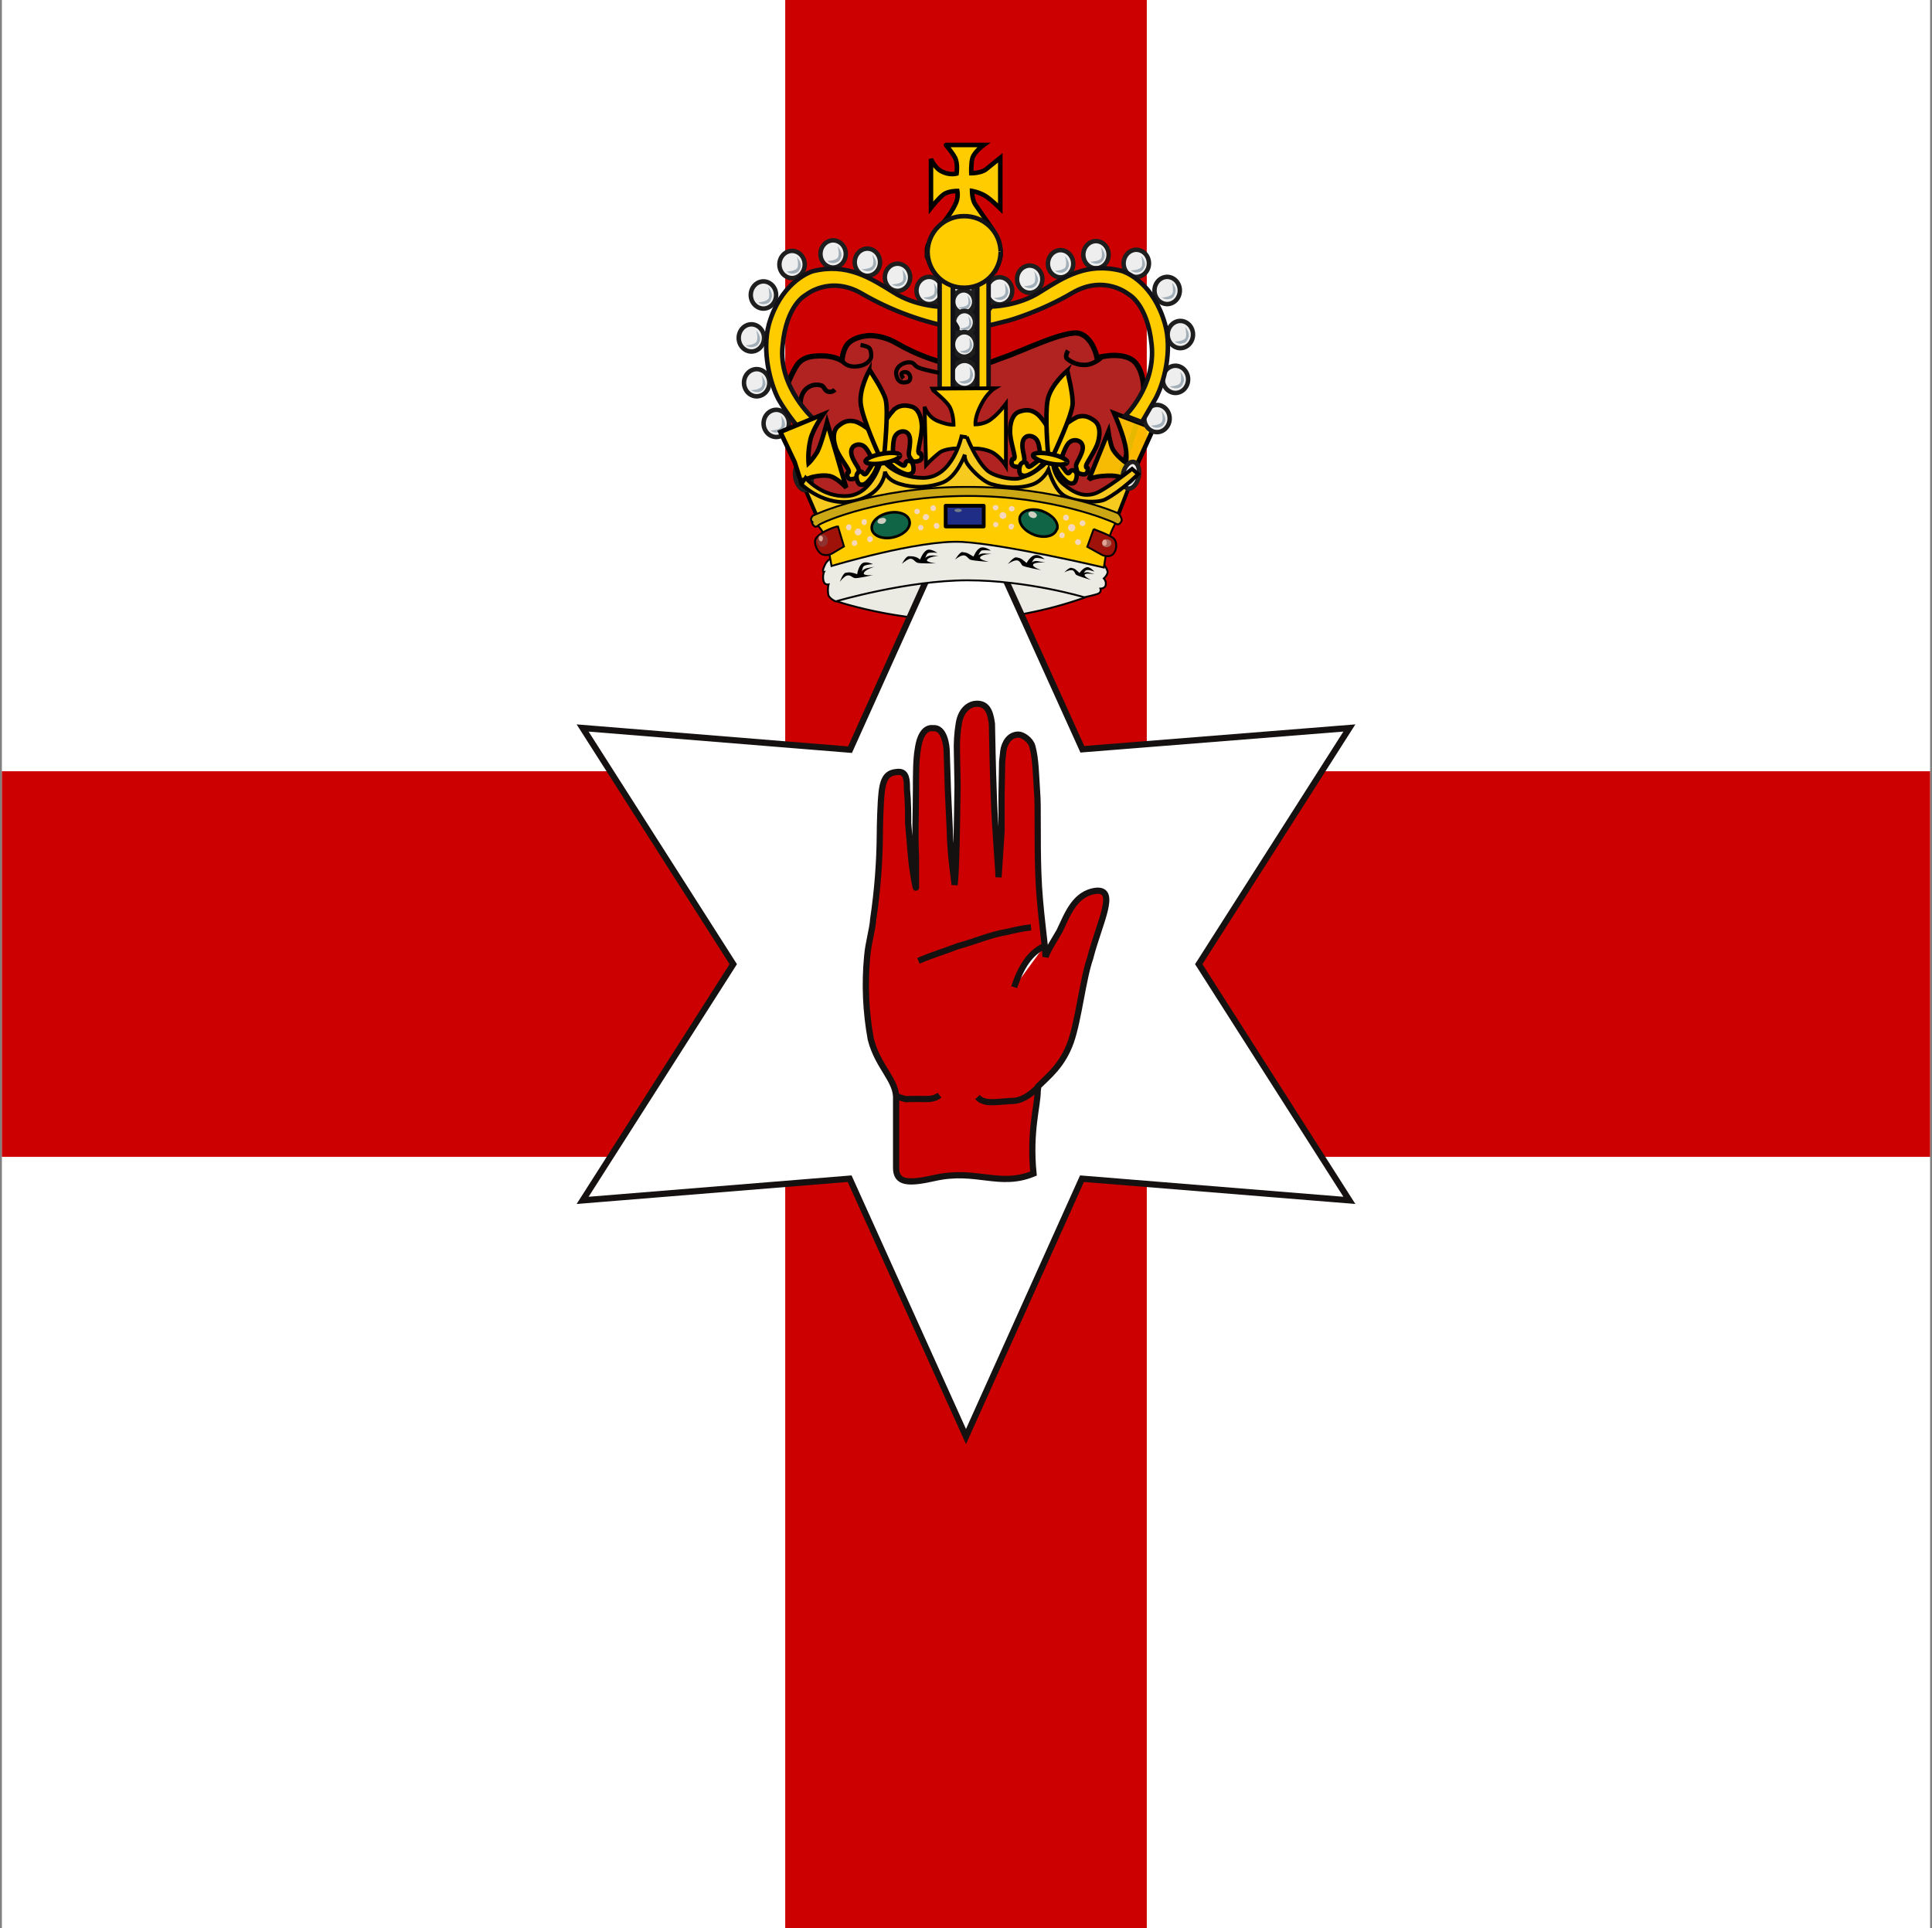 <svg width="513" height="512" viewBox="0 0 513 512" fill="none" xmlns="http://www.w3.org/2000/svg">
<rect x="0" y="0" width="513" height="512" fill="#808080" stroke="none"/>
<g clip-path="url(#clip0_103_5560)">
<path d="M0.5 0H512.5V512H0.5V0Z" fill="white"/>
<path d="M512.5 204.8H0.5V307.2H512.5V204.8Z" fill="#CC0000"/>
<path d="M304.5 512V0H208.5V512H304.5Z" fill="#CC0000"/>
<path fill-rule="evenodd" clip-rule="evenodd" d="M291.7 156.4C294.7 151.2 292.9 147.9 288.3 146.9C288.3 146.9 273.4 151.9 257.3 152.5C241.3 153.1 222.3 148.2 222.3 148.2C218.8 150.5 219.6 156 221.3 159.4C221.3 159.4 238.1 165.3 257.3 164.7C267.558 164.208 277.693 162.255 287.4 158.9C291.1 157.6 291.7 156.4 291.7 156.4Z" fill="#EBEAE3" stroke="black" stroke-width="0.5"/>
<path d="M256.5 381.475L225.6 312.994L154.7 318.754L194.7 256.034L154.7 193.314L225.7 199.074L256.5 130.701L287.4 198.967L358.3 193.314L318.3 256.034L358.3 318.754L287.3 312.994L256.5 381.475Z" fill="white" stroke="#161111" stroke-width="1.652"/>
<path fill-rule="evenodd" clip-rule="evenodd" d="M256 130.4C294.8 137.2 293.4 139.1 293.4 139.1L303.5 107C303.5 107 304.6 100.6 301.8 96.7C299 92.8 291.3 95 291.3 95C291.3 95 290.3 89.8 286.8 88.6C283.4 87.3 270.8 93.5 266.8 94.8C262.8 96.2 260.8 97.5 255.3 97.4C249.205 96.344 243.347 94.21 238 91.1C235.896 89.884 233.528 89.198 231.1 89.1C228.7 89.2 226.1 89.9 224.8 91.7C223.6 93.6 223.6 95.8 223.6 95.8C223.6 95.8 221.6 94.5 218.3 94.5C215.1 94.5 213.3 94.9 211.8 96.7C210.4 98.6 208.4 103.7 208.4 103.7L212.1 112.4L212.3 124.4L219.8 137.2L256 130.5V130.4Z" fill="#B02320" stroke="black" stroke-width="1.4"/>
<path fill-rule="evenodd" clip-rule="evenodd" d="M292.2 148.6C292.2 148.6 294.2 151.1 294.1 152C294 152.8 293.1 153.6 293.1 153.6C293.1 153.6 293.8 154.3 293.6 155.3C293.5 156.3 292.2 156.3 292.2 156.3C292.2 156.3 292.5 157.2 291.7 157.6C290.9 158 287.9 158.6 287.9 158.6C287.9 158.6 272.9 154.1 256.9 154.1C240.9 154.1 221.9 159.7 221.9 159.7C221.9 159.7 219.9 158.9 219.9 157.6C219.7 156.2 220 155.2 220 155.2C220 155.2 219 155.4 218.7 154.4C218.3 153 218.8 151.9 218.8 151.9C218.8 151.9 218.1 152.1 218.9 150.3C219.192 149.527 219.716 148.863 220.4 148.4C220.4 148.4 237.2 142 256.4 142C268.635 142.014 280.765 144.25 292.2 148.6Z" fill="#EBEAE3" stroke="black" stroke-width="0.5"/>
<path d="M212.7 108.3C212.7 108.3 212.1 105.9 213.5 103.9C214.014 103.174 214.751 102.635 215.599 102.364C216.447 102.093 217.36 102.106 218.2 102.4C219 102.8 218.9 103.7 219.9 104C220.9 104.3 221.7 103.5 221.7 103.5" stroke="black" stroke-width="1.2"/>
<path fill-rule="evenodd" clip-rule="evenodd" d="M306.3 113.7L300.5 126.5L298.2 127C298.2 127 296.8 126 292.8 126.4C290 126.6 289.1 127.4 289.1 127.4L294.3 114.6C294.3 114.6 294.7 117.3 295.3 118.9C296.1 120.9 299 122.9 299 122.9C299 122.9 299.4 120.5 298.6 117.5C297.8 114.2 295.8 109.7 295.8 109.7L306.3 113.7Z" fill="#FFCC00" fill-opacity="0.9" stroke="black" stroke-width="1.2"/>
<path d="M253 73.8H259.5V103.3H253V73.8Z" fill="#121116" stroke="#121116" stroke-width="1.2" stroke-linejoin="round"/>
<path fill-rule="evenodd" clip-rule="evenodd" d="M213.1 128.3L217.2 137.8C217.2 137.8 235.1 130.4 256.1 130.5C287.6 130.7 296.6 137.5 296.6 137.5L301.2 125.7L297.7 127.8L294.1 130.2L290.1 131.9L285.1 131.5L280.7 128L278.5 123L274.8 126.7L268.2 128.3L261.8 126.5L256.2 118.9C256.2 118.9 252 127.3 246.6 127.9C238.9 128.6 234.5 123.9 234.5 123.9C234.5 123.9 231.6 130.7 226.9 131.9C219.4 133.9 213.2 128.3 213.1 128.3Z" fill="#F6CA1F" stroke="black"/>
<path d="M284.979 70.034C284.98 70.983 284.63 71.894 284.005 72.571C283.38 73.248 282.532 73.635 281.641 73.65C280.742 73.65 279.88 73.269 279.244 72.591C278.609 71.912 278.251 70.993 278.251 70.034C278.251 69.084 278.601 68.173 279.226 67.496C279.85 66.82 280.699 66.432 281.589 66.418C282.488 66.418 283.351 66.799 283.986 67.477C284.622 68.155 284.979 69.075 284.979 70.034Z" fill="#EEEEEE" stroke="#1E1E1E" stroke-width="1.185" stroke-linejoin="round"/>
<path fill-rule="evenodd" clip-rule="evenodd" d="M280 71.9C280 71.9 282.7 71.9 283 70.7C283.3 69.5 282.8 68 282.8 68C282.8 68 284.1 69.5 283.8 70.7C283.4 71.8 283 72.1 282.1 72.4C281.5 72.5 280.5 72.3 280.1 71.9H280Z" fill="#A3AFB8"/>
<path d="M276.779 74.134C276.78 75.083 276.43 75.995 275.805 76.671C275.18 77.348 274.332 77.735 273.442 77.75C272.542 77.75 271.68 77.369 271.044 76.691C270.409 76.012 270.051 75.093 270.051 74.134C270.051 73.184 270.401 72.273 271.026 71.596C271.65 70.919 272.499 70.532 273.389 70.517C274.288 70.517 275.151 70.898 275.787 71.577C276.422 72.255 276.779 73.175 276.779 74.134Z" fill="#EEEEEE" stroke="#1E1E1E" stroke-width="1.185" stroke-linejoin="round"/>
<path fill-rule="evenodd" clip-rule="evenodd" d="M271.8 76C271.8 76 274.6 76 274.8 74.7C275.1 73.6 274.6 72 274.6 72C274.6 72 275.9 73.6 275.6 74.7C275.2 75.9 274.8 76.2 273.9 76.5C273.3 76.6 272.3 76.4 271.9 76H271.8Z" fill="#A3AFB8"/>
<path d="M294.379 67.634C294.38 68.583 294.03 69.495 293.405 70.171C292.78 70.848 291.932 71.235 291.042 71.25C290.142 71.25 289.28 70.869 288.644 70.191C288.009 69.512 287.651 68.593 287.651 67.634C287.651 66.684 288.001 65.773 288.626 65.096C289.25 64.419 290.099 64.032 290.989 64.017C291.888 64.017 292.751 64.398 293.386 65.077C294.022 65.755 294.379 66.675 294.379 67.634Z" fill="#EEEEEE" stroke="#1E1E1E" stroke-width="1.185" stroke-linejoin="round"/>
<path fill-rule="evenodd" clip-rule="evenodd" d="M289.5 69.5C289.5 69.5 292.2 69.5 292.5 68.3C292.8 67.1 292.3 65.6 292.3 65.6C292.3 65.6 293.6 67.1 293.3 68.3C292.9 69.4 292.5 69.8 291.6 70C290.862 70.1 290.114 69.921 289.5 69.5Z" fill="#A3AFB8"/>
<path d="M305.079 69.934C305.08 70.883 304.73 71.794 304.105 72.471C303.48 73.148 302.632 73.535 301.742 73.55C300.842 73.55 299.98 73.169 299.344 72.49C298.709 71.812 298.351 70.893 298.351 69.934C298.351 68.984 298.701 68.073 299.326 67.396C299.95 66.719 300.799 66.332 301.689 66.317C302.588 66.317 303.451 66.698 304.087 67.377C304.722 68.055 305.079 68.975 305.079 69.934Z" fill="#EEEEEE" stroke="#1E1E1E" stroke-width="1.185" stroke-linejoin="round"/>
<path fill-rule="evenodd" clip-rule="evenodd" d="M300.2 71.8C300.2 71.8 302.9 71.8 303.2 70.6C303.5 69.4 303 67.9 303 67.9C303 67.9 304.3 69.4 304 70.6C303.6 71.7 303.2 72.1 302.3 72.3C301.6 72.5 300.7 72.2 300.2 71.8Z" fill="#A3AFB8"/>
<path d="M313.279 77.134C313.28 78.083 312.93 78.995 312.305 79.671C311.68 80.348 310.832 80.735 309.942 80.75C309.042 80.75 308.18 80.369 307.544 79.691C306.909 79.012 306.551 78.093 306.551 77.134C306.551 76.184 306.901 75.273 307.526 74.596C308.15 73.919 308.999 73.532 309.889 73.517C310.788 73.517 311.651 73.898 312.287 74.577C312.922 75.255 313.279 76.175 313.279 77.134Z" fill="#EEEEEE" stroke="#1E1E1E" stroke-width="1.185" stroke-linejoin="round"/>
<path fill-rule="evenodd" clip-rule="evenodd" d="M308.4 79C308.4 79 311.1 79 311.4 77.7C311.6 76.5 311.2 75 311.2 75C311.2 75 312.5 76.5 312.1 77.7C311.7 78.9 311.4 79.2 310.4 79.4C309.8 79.6 308.9 79.4 308.4 78.9V79Z" fill="#A3AFB8"/>
<path d="M316.779 88.834C316.78 89.783 316.43 90.695 315.805 91.371C315.18 92.048 314.332 92.435 313.442 92.45C312.542 92.45 311.68 92.069 311.044 91.391C310.409 90.712 310.051 89.793 310.051 88.834C310.051 87.884 310.401 86.973 311.026 86.296C311.65 85.62 312.499 85.232 313.389 85.218C314.288 85.218 315.151 85.599 315.787 86.277C316.422 86.955 316.779 87.875 316.779 88.834Z" fill="#EEEEEE" stroke="#1E1E1E" stroke-width="1.185" stroke-linejoin="round"/>
<path fill-rule="evenodd" clip-rule="evenodd" d="M311.9 90.7C311.9 90.7 314.6 90.7 314.9 89.5C315.1 88.3 314.7 86.8 314.7 86.8C314.7 86.8 316 88.3 315.6 89.5C315.2 90.7 314.9 91 313.9 91.2C313.3 91.4 312.4 91.1 311.9 90.7Z" fill="#A3AFB8"/>
<path d="M315.479 100.734C315.48 101.683 315.13 102.594 314.505 103.271C313.88 103.948 313.032 104.335 312.141 104.35C311.242 104.35 310.38 103.969 309.744 103.291C309.109 102.612 308.751 101.693 308.751 100.734C308.751 99.784 309.101 98.873 309.726 98.196C310.35 97.519 311.199 97.132 312.089 97.118C312.988 97.118 313.851 97.499 314.486 98.177C315.122 98.855 315.479 99.775 315.479 100.734Z" fill="#EEEEEE" stroke="#1E1E1E" stroke-width="1.185" stroke-linejoin="round"/>
<path fill-rule="evenodd" clip-rule="evenodd" d="M310.5 102.6C310.5 102.6 313.3 102.6 313.5 101.4C313.8 100.2 313.4 98.7 313.4 98.7C313.4 98.7 314.7 100.2 314.3 101.4C313.9 102.5 313.6 102.9 312.6 103.1C312 103.2 311.1 103 310.6 102.6H310.5Z" fill="#A3AFB8"/>
<path d="M310.579 111.134C310.58 112.083 310.23 112.995 309.605 113.671C308.98 114.348 308.132 114.735 307.242 114.75C306.342 114.75 305.48 114.369 304.844 113.691C304.209 113.012 303.851 112.093 303.851 111.134C303.851 110.184 304.201 109.273 304.826 108.596C305.45 107.92 306.299 107.532 307.189 107.518C308.088 107.518 308.951 107.898 309.587 108.577C310.222 109.255 310.579 110.175 310.579 111.134Z" fill="#EEEEEE" stroke="#1E1E1E" stroke-width="1.185" stroke-linejoin="round"/>
<path fill-rule="evenodd" clip-rule="evenodd" d="M305.6 113C305.6 113 308.3 113 308.6 111.8C308.9 110.6 308.4 109.1 308.4 109.1C308.4 109.1 309.7 110.6 309.4 111.8C309 113 308.6 113.3 307.7 113.5C307.1 113.7 306.1 113.5 305.7 113H305.6Z" fill="#A3AFB8"/>
<path d="M268.779 77.234C268.78 78.183 268.43 79.094 267.805 79.771C267.18 80.448 266.332 80.835 265.442 80.85C264.542 80.85 263.68 80.469 263.044 79.79C262.409 79.112 262.051 78.193 262.051 77.234C262.051 76.284 262.401 75.373 263.026 74.696C263.65 74.019 264.499 73.632 265.389 73.618C266.288 73.618 267.151 73.999 267.787 74.677C268.422 75.355 268.779 76.275 268.779 77.234Z" fill="#EEEEEE" stroke="#1E1E1E" stroke-width="1.185" stroke-linejoin="round"/>
<path fill-rule="evenodd" clip-rule="evenodd" d="M263.9 79.1C263.9 79.1 266.6 79.1 266.9 77.9C267.2 76.7 266.7 75.2 266.7 75.2C266.7 75.2 268 76.7 267.7 77.9C267.3 79 266.9 79.3 266 79.6C265.262 79.7 264.514 79.522 263.9 79.1Z" fill="#A3AFB8"/>
<path d="M258.61 76.298C258.611 77.092 258.318 77.854 257.796 78.42C257.273 78.986 256.563 79.31 255.819 79.322C255.067 79.322 254.346 79.003 253.814 78.436C253.283 77.869 252.984 77.1 252.984 76.298C252.984 75.504 253.277 74.742 253.799 74.176C254.321 73.61 255.031 73.286 255.775 73.274C256.527 73.274 257.248 73.593 257.78 74.16C258.312 74.727 258.61 75.496 258.61 76.298Z" fill="#EEEEEE" stroke="#1E1E1E" stroke-width="1.216" stroke-linejoin="round"/>
<path fill-rule="evenodd" clip-rule="evenodd" d="M254.5 77.9C254.5 77.9 256.8 77.9 257 76.9C257.3 75.9 256.9 74.6 256.9 74.6C256.9 74.6 257.9 75.8 257.7 76.8C257.3 77.8 257 78.1 256.3 78.3C255.989 78.361 255.668 78.357 255.358 78.288C255.048 78.219 254.756 78.087 254.5 77.9Z" fill="#A3AFB8"/>
<path d="M258.71 80.098C258.711 80.892 258.418 81.654 257.896 82.22C257.373 82.786 256.663 83.11 255.919 83.122C255.167 83.122 254.446 82.803 253.914 82.236C253.383 81.669 253.084 80.9 253.084 80.098C253.084 79.304 253.377 78.542 253.899 77.976C254.421 77.41 255.131 77.086 255.875 77.074C256.627 77.074 257.348 77.392 257.88 77.96C258.412 78.527 258.71 79.296 258.71 80.098Z" fill="#EEEEEE" stroke="#1E1E1E" stroke-width="1.216" stroke-linejoin="round"/>
<path fill-rule="evenodd" clip-rule="evenodd" d="M254.5 81.6C254.5 81.6 256.8 81.6 257.1 80.6C257.3 79.6 256.9 78.4 256.9 78.4C256.9 78.4 257.9 79.6 257.7 80.6C257.4 81.6 257.1 81.9 256.3 82.1C255.703 82.195 255.092 82.052 254.6 81.7L254.5 81.6Z" fill="#A3AFB8"/>
<path d="M258.911 85.598C258.911 86.392 258.618 87.154 258.096 87.72C257.573 88.286 256.863 88.61 256.119 88.622C255.367 88.622 254.646 88.303 254.114 87.736C253.583 87.169 253.284 86.4 253.284 85.598C253.284 84.804 253.577 84.042 254.099 83.476C254.621 82.91 255.331 82.586 256.075 82.574C256.827 82.574 257.548 82.892 258.08 83.46C258.612 84.027 258.911 84.796 258.911 85.598Z" fill="#EEEEEE" stroke="#1E1E1E" stroke-width="1.216" stroke-linejoin="round"/>
<path fill-rule="evenodd" clip-rule="evenodd" d="M254.8 87.2C254.8 87.2 257 87.2 257.3 86.2C257.5 85.2 257.1 83.9 257.1 83.9C257.1 83.9 258.1 85.2 257.9 86.2C257.6 87.2 257.3 87.4 256.5 87.6C255.903 87.695 255.292 87.552 254.8 87.2Z" fill="#A3AFB8"/>
<path d="M259.105 91.474C259.106 92.333 258.789 93.157 258.224 93.769C257.659 94.381 256.892 94.731 256.087 94.745C255.274 94.745 254.494 94.4 253.919 93.787C253.344 93.174 253.021 92.342 253.021 91.474C253.021 90.616 253.337 89.791 253.902 89.18C254.467 88.568 255.235 88.217 256.04 88.204C256.853 88.204 257.632 88.549 258.207 89.162C258.782 89.775 259.105 90.607 259.105 91.474Z" fill="#EEEEEE" stroke="#1E1E1E" stroke-width="1.218" stroke-linejoin="round"/>
<path fill-rule="evenodd" clip-rule="evenodd" d="M254.7 93.3C254.7 93.3 257.2 93.2 257.4 92.1C257.7 91.1 257.3 89.7 257.3 89.7C257.3 89.7 258.4 91.1 258.1 92.1C257.7 93.2 257.4 93.5 256.6 93.7C256.266 93.749 255.925 93.73 255.599 93.644C255.272 93.558 254.967 93.407 254.7 93.2V93.3Z" fill="#A3AFB8"/>
<path d="M259.479 99.434C259.48 100.383 259.13 101.295 258.505 101.971C257.88 102.648 257.032 103.035 256.141 103.05C255.242 103.05 254.38 102.669 253.744 101.991C253.109 101.312 252.751 100.393 252.751 99.434C252.751 98.484 253.101 97.573 253.726 96.896C254.35 96.219 255.199 95.832 256.089 95.817C256.988 95.817 257.851 96.198 258.486 96.877C259.122 97.555 259.479 98.475 259.479 99.434Z" fill="#EEEEEE" stroke="#1E1E1E" stroke-width="1.185" stroke-linejoin="round"/>
<path fill-rule="evenodd" clip-rule="evenodd" d="M254.5 101.3C254.5 101.3 257.3 101.3 257.5 100.1C257.8 98.9 257.4 97.4 257.4 97.4C257.4 97.4 258.7 98.9 258.3 100.1C257.9 101.3 257.6 101.6 256.6 101.8C256 102 255.1 101.8 254.6 101.3H254.5Z" fill="#A3AFB8"/>
<path d="M259.116 115.762C259.117 116.653 258.788 117.509 258.201 118.145C257.615 118.78 256.818 119.144 255.982 119.158C255.137 119.158 254.327 118.8 253.73 118.163C253.133 117.526 252.798 116.662 252.798 115.762C252.798 114.87 253.126 114.014 253.713 113.378C254.299 112.743 255.097 112.379 255.933 112.365C256.777 112.365 257.587 112.723 258.184 113.36C258.781 113.997 259.116 114.861 259.116 115.762Z" fill="#EEEEEE" stroke="#1E1E1E" stroke-width="1.214" stroke-linejoin="round"/>
<path fill-rule="evenodd" clip-rule="evenodd" d="M254.5 117.5C254.5 117.5 257.1 117.5 257.3 116.4C257.6 115.2 257.2 113.8 257.2 113.8C257.2 113.8 258.4 115.2 258 116.3C257.7 117.5 257.3 117.7 256.5 118C256.15 118.057 255.792 118.043 255.448 117.957C255.104 117.871 254.782 117.715 254.5 117.5Z" fill="#A3AFB8"/>
<path d="M250.079 77.134C250.08 78.083 249.73 78.995 249.105 79.671C248.48 80.348 247.632 80.735 246.742 80.75C245.842 80.75 244.98 80.369 244.344 79.691C243.709 79.012 243.351 78.093 243.351 77.134C243.351 76.184 243.701 75.273 244.326 74.596C244.95 73.919 245.799 73.532 246.689 73.517C247.588 73.517 248.451 73.898 249.087 74.577C249.722 75.255 250.079 76.175 250.079 77.134Z" fill="#EEEEEE" stroke="#1E1E1E" stroke-width="1.185" stroke-linejoin="round"/>
<path fill-rule="evenodd" clip-rule="evenodd" d="M245.1 79C245.1 79 247.8 79 248.1 77.8C248.4 76.6 247.9 75.1 247.9 75.1C247.9 75.1 249.2 76.6 248.9 77.8C248.5 78.9 248.1 79.3 247.2 79.5C246.6 79.6 245.6 79.4 245.2 79H245.1Z" fill="#A3AFB8"/>
<path d="M241.679 73.634C241.68 74.583 241.33 75.495 240.705 76.171C240.08 76.848 239.232 77.235 238.341 77.25C237.442 77.25 236.58 76.869 235.944 76.191C235.309 75.512 234.951 74.593 234.951 73.634C234.951 72.684 235.301 71.773 235.926 71.096C236.55 70.419 237.399 70.032 238.289 70.017C239.188 70.017 240.051 70.398 240.686 71.077C241.322 71.755 241.679 72.675 241.679 73.634Z" fill="#EEEEEE" stroke="#1E1E1E" stroke-width="1.185" stroke-linejoin="round"/>
<path fill-rule="evenodd" clip-rule="evenodd" d="M236.8 75.5C236.8 75.5 239.5 75.5 239.8 74.3C240 73.1 239.6 71.6 239.6 71.6C239.6 71.6 240.9 73.1 240.6 74.3C240.1 75.4 239.8 75.7 238.8 76C238.2 76.1 237.3 75.9 236.8 75.5Z" fill="#A3AFB8"/>
<path d="M233.679 69.634C233.68 70.583 233.33 71.495 232.705 72.171C232.08 72.848 231.232 73.235 230.341 73.25C229.442 73.25 228.58 72.869 227.944 72.191C227.309 71.512 226.951 70.593 226.951 69.634C226.951 68.684 227.301 67.773 227.926 67.096C228.55 66.419 229.399 66.032 230.289 66.017C231.188 66.017 232.051 66.398 232.686 67.077C233.322 67.755 233.679 68.675 233.679 69.634Z" fill="#EEEEEE" stroke="#1E1E1E" stroke-width="1.185" stroke-linejoin="round"/>
<path fill-rule="evenodd" clip-rule="evenodd" d="M228.8 71.5C228.8 71.5 231.5 71.5 231.8 70.3C232.1 69.1 231.6 67.6 231.6 67.6C231.6 67.6 232.9 69.1 232.6 70.3C232.2 71.4 231.8 71.7 230.9 72C230.162 72.1 229.414 71.921 228.8 71.5Z" fill="#A3AFB8"/>
<path d="M224.579 67.434C224.58 68.383 224.23 69.294 223.605 69.971C222.98 70.648 222.132 71.035 221.242 71.05C220.342 71.05 219.48 70.669 218.844 69.99C218.209 69.312 217.851 68.393 217.851 67.434C217.851 66.484 218.201 65.573 218.826 64.896C219.45 64.219 220.299 63.832 221.189 63.818C222.088 63.818 222.951 64.198 223.587 64.877C224.222 65.555 224.579 66.475 224.579 67.434Z" fill="#EEEEEE" stroke="#1E1E1E" stroke-width="1.185" stroke-linejoin="round"/>
<path fill-rule="evenodd" clip-rule="evenodd" d="M219.6 69.3C219.6 69.3 222.3 69.3 222.6 68.1C222.9 66.9 222.4 65.4 222.4 65.4C222.4 65.4 223.7 66.9 223.4 68.1C223 69.3 222.6 69.6 221.7 69.8C221.1 70 220.1 69.8 219.7 69.3H219.6Z" fill="#A3AFB8"/>
<path d="M213.679 70.234C213.68 71.183 213.33 72.094 212.705 72.771C212.08 73.448 211.232 73.835 210.341 73.85C209.442 73.85 208.58 73.469 207.944 72.79C207.309 72.112 206.951 71.193 206.951 70.234C206.951 69.284 207.301 68.373 207.926 67.696C208.55 67.019 209.399 66.632 210.289 66.618C211.188 66.618 212.051 66.999 212.686 67.677C213.322 68.355 213.679 69.275 213.679 70.234Z" fill="#EEEEEE" stroke="#1E1E1E" stroke-width="1.185" stroke-linejoin="round"/>
<path fill-rule="evenodd" clip-rule="evenodd" d="M208.8 72.1C208.8 72.1 211.5 72.1 211.8 70.9C212.1 69.7 211.6 68.2 211.6 68.2C211.6 68.2 212.9 69.7 212.6 70.9C212.2 72.1 211.8 72.4 210.9 72.6C210.2 72.8 209.3 72.5 208.9 72.1H208.8Z" fill="#A3AFB8"/>
<path d="M206.079 78.334C206.08 79.283 205.73 80.195 205.105 80.871C204.48 81.548 203.632 81.935 202.742 81.95C201.842 81.95 200.98 81.569 200.344 80.891C199.709 80.212 199.351 79.293 199.351 78.334C199.351 77.384 199.701 76.473 200.326 75.796C200.95 75.12 201.799 74.732 202.689 74.718C203.588 74.718 204.451 75.099 205.087 75.777C205.722 76.455 206.079 77.375 206.079 78.334Z" fill="#EEEEEE" stroke="#1E1E1E" stroke-width="1.185" stroke-linejoin="round"/>
<path fill-rule="evenodd" clip-rule="evenodd" d="M201.2 80.3C201.2 80.3 203.9 80.2 204.2 79C204.4 77.8 204 76.3 204 76.3C204 76.3 205.3 77.8 204.9 79C204.5 80.2 204.2 80.5 203.2 80.7C202.6 80.9 201.7 80.7 201.2 80.2V80.3Z" fill="#A3AFB8"/>
<path d="M202.879 89.734C202.88 90.683 202.53 91.594 201.905 92.271C201.28 92.948 200.432 93.335 199.542 93.35C198.642 93.35 197.78 92.969 197.144 92.29C196.509 91.612 196.151 90.693 196.151 89.734C196.151 88.784 196.501 87.873 197.126 87.196C197.75 86.519 198.599 86.132 199.489 86.118C200.388 86.118 201.251 86.499 201.886 87.177C202.522 87.855 202.879 88.775 202.879 89.734Z" fill="#EEEEEE" stroke="#1E1E1E" stroke-width="1.185" stroke-linejoin="round"/>
<path fill-rule="evenodd" clip-rule="evenodd" d="M198 91.7C198 91.7 200.7 91.7 201 90.4C201.3 89.2 200.8 87.7 200.8 87.7C200.8 87.7 202.1 89.2 201.8 90.4C201.4 91.6 201 91.9 200.1 92.1C199.4 92.3 198.5 92.1 198 91.7Z" fill="#A3AFB8"/>
<path d="M204.279 101.634C204.279 102.583 203.929 103.495 203.305 104.171C202.68 104.848 201.832 105.235 200.941 105.25C200.042 105.25 199.18 104.869 198.544 104.191C197.909 103.512 197.551 102.593 197.551 101.634C197.551 100.684 197.901 99.773 198.526 99.096C199.15 98.419 199.999 98.032 200.889 98.017C201.788 98.017 202.651 98.398 203.286 99.077C203.922 99.755 204.279 100.675 204.279 101.634Z" fill="#EEEEEE" stroke="#1E1E1E" stroke-width="1.185" stroke-linejoin="round"/>
<path fill-rule="evenodd" clip-rule="evenodd" d="M199.4 103.6C199.4 103.6 202.1 103.6 202.4 102.3C202.7 101.2 202.2 99.6 202.2 99.6C202.2 99.6 203.5 101.2 203.2 102.3C202.8 103.5 202.4 103.8 201.5 104.1C200.762 104.2 200.014 104.022 199.4 103.6Z" fill="#A3AFB8"/>
<path d="M209.479 112.434C209.48 113.383 209.13 114.295 208.505 114.971C207.88 115.648 207.032 116.035 206.141 116.05C205.242 116.05 204.38 115.669 203.744 114.991C203.109 114.312 202.751 113.393 202.751 112.434C202.751 111.484 203.101 110.573 203.726 109.896C204.35 109.22 205.199 108.832 206.089 108.818C206.988 108.818 207.851 109.198 208.486 109.877C209.122 110.555 209.479 111.475 209.479 112.434Z" fill="#EEEEEE" stroke="#1E1E1E" stroke-width="1.185" stroke-linejoin="round"/>
<path fill-rule="evenodd" clip-rule="evenodd" d="M204.5 114.3C204.5 114.3 207.3 114.3 207.5 113.1C207.8 111.9 207.4 110.4 207.4 110.4C207.4 110.4 208.7 111.9 208.4 113.1C207.9 114.3 207.6 114.6 206.6 114.8C206 115 205.1 114.8 204.6 114.3H204.5Z" fill="#A3AFB8"/>
<path d="M215.353 126.062C215.584 126.979 215.593 127.92 215.379 128.682C215.164 129.444 214.744 129.965 214.208 130.133C213.664 130.289 213.049 130.07 212.499 129.525C211.949 128.98 211.51 128.153 211.277 127.227C211.047 126.31 211.038 125.369 211.252 124.607C211.466 123.846 211.886 123.324 212.422 123.156C212.967 123.001 213.582 123.219 214.131 123.764C214.681 124.309 215.121 125.136 215.353 126.062Z" fill="#EEEEEE" stroke="#1E1E1E" stroke-width="1.195" stroke-linejoin="round"/>
<path fill-rule="evenodd" clip-rule="evenodd" d="M212.8 128.7C212.8 128.7 214.4 128.2 214.3 127C214.3 125.8 213.6 124.4 213.6 124.4C213.6 124.4 214.7 125.7 214.8 126.9C214.8 128.1 214.7 128.4 214.2 128.9C213.9 129.1 213.2 129 212.8 128.7Z" fill="#A3AFB8"/>
<path d="M302.325 126.73C302.112 127.652 301.694 128.481 301.161 129.037C300.629 129.594 300.025 129.834 299.48 129.706C298.932 129.561 298.493 129.053 298.258 128.293C298.023 127.533 298.013 126.582 298.228 125.651C298.441 124.729 298.859 123.901 299.392 123.344C299.924 122.787 300.528 122.547 301.073 122.676C301.621 122.82 302.06 123.328 302.295 124.088C302.53 124.849 302.54 125.799 302.325 126.73Z" fill="#EEEEEE" stroke="#1E1E1E" stroke-width="1.195" stroke-linejoin="round"/>
<path fill-rule="evenodd" clip-rule="evenodd" d="M298.8 127.8C298.8 127.8 300.5 128.2 300.9 127.1C301.4 126 301.4 124.4 301.4 124.4C301.4 124.4 301.9 126.1 301.4 127.2C300.9 128.3 300.6 128.5 300 128.6C299.6 128.6 299 128.2 298.8 127.8Z" fill="#A3AFB8"/>
<path fill-rule="evenodd" clip-rule="evenodd" d="M253.2 57.4L253.5 63.4C253.5 63.4 246.7 64.1 246.5 64.8C245.1 67.9 248 72.1 248 72.1C248 72.1 250.3 70.3 256 70.3C261.5 70.3 264.3 71.8 264.3 71.8C264.3 71.8 265.7 69.3 265.7 67.5C265.7 65.7 265.1 63.9 265.1 63.9L261.5 63.5H259L258.8 57.3L253.2 57.4Z" fill="#B3A192" stroke="black" stroke-width="1.2"/>
<path d="M262.9 66.8C262.9 67.5 262.3 68.1 261.7 68.1C261.525 68.115 261.35 68.092 261.185 68.032C261.02 67.972 260.871 67.877 260.747 67.753C260.623 67.629 260.528 67.48 260.468 67.315C260.408 67.15 260.385 66.975 260.4 66.8C260.4 66.482 260.526 66.177 260.751 65.951C260.977 65.726 261.282 65.6 261.6 65.6C261.766 65.586 261.933 65.607 262.09 65.661C262.247 65.715 262.392 65.801 262.514 65.914C262.636 66.027 262.734 66.164 262.8 66.316C262.867 66.469 262.901 66.634 262.9 66.8ZM265.6 67.5C265.6 68.2 265.1 68.8 264.4 68.8C263.7 68.8 263.1 68.2 263.1 67.5C263.1 67.329 263.134 67.16 263.199 67.002C263.264 66.845 263.36 66.701 263.481 66.581C263.601 66.46 263.745 66.364 263.903 66.299C264.06 66.234 264.229 66.2 264.4 66.2C265.1 66.2 265.6 66.8 265.6 67.5ZM260.1 66.8C260.1 67.5 259.5 68 258.9 68C258.2 68 257.7 67.5 257.7 66.8C257.686 66.642 257.704 66.483 257.752 66.333C257.8 66.182 257.877 66.042 257.979 65.921C258.082 65.8 258.207 65.701 258.348 65.629C258.488 65.556 258.642 65.513 258.8 65.5C258.975 65.485 259.15 65.508 259.315 65.568C259.48 65.628 259.629 65.723 259.753 65.847C259.877 65.971 259.972 66.12 260.032 66.285C260.092 66.45 260.115 66.625 260.1 66.8ZM254.5 66.8C254.5 67.6 253.9 68.1 253.2 68.1C252.5 68.1 252 67.6 252 66.9C252 66.1 252.5 65.6 253.2 65.6C253.9 65.6 254.5 66.1 254.5 66.8ZM251.4 67.1C251.4 67.8 250.8 68.4 250.1 68.4C249.4 68.4 248.9 67.8 248.9 67.1C248.9 66.4 249.4 65.8 250.1 65.8C250.8 65.8 251.4 66.4 251.4 67.1ZM257.1 63.4C257.1 64 256.6 64.4 256.1 64.4C255.961 64.414 255.82 64.398 255.687 64.355C255.553 64.311 255.431 64.239 255.327 64.145C255.224 64.051 255.141 63.936 255.084 63.807C255.028 63.679 254.999 63.54 255 63.4C254.986 63.261 255.001 63.12 255.045 62.986C255.089 62.853 255.161 62.731 255.255 62.627C255.349 62.524 255.464 62.441 255.593 62.384C255.721 62.328 255.86 62.299 256 62.3C256.265 62.3 256.52 62.405 256.707 62.593C256.895 62.78 257 63.035 257 63.3M257 58.3C257 58.9 256.6 59.3 256 59.3C255.735 59.3 255.48 59.195 255.293 59.007C255.105 58.82 255 58.565 255 58.3C255 58.035 255.105 57.78 255.293 57.593C255.48 57.405 255.735 57.3 256 57.3C256.265 57.3 256.52 57.405 256.707 57.593C256.895 57.78 257 58.035 257 58.3ZM257 61C257 61.6 256.6 62.1 256 62.1C255.735 62.1 255.48 61.995 255.293 61.807C255.105 61.62 255 61.365 255 61.1C254.97 60.953 254.973 60.801 255.01 60.656C255.047 60.51 255.116 60.375 255.212 60.26C255.308 60.144 255.428 60.052 255.565 59.99C255.701 59.928 255.85 59.897 256 59.9C256.14 59.899 256.279 59.928 256.407 59.984C256.536 60.041 256.651 60.124 256.745 60.227C256.839 60.331 256.911 60.453 256.955 60.587C256.999 60.72 257.014 60.861 257 61ZM248.2 68C248.2 68.7 247.7 69.2 247 69.2C246.4 69.2 245.8 68.7 245.8 68C245.786 67.834 245.807 67.667 245.861 67.51C245.915 67.353 246.001 67.208 246.114 67.086C246.227 66.964 246.364 66.866 246.516 66.8C246.669 66.733 246.834 66.699 247 66.7C247.166 66.699 247.331 66.733 247.484 66.8C247.636 66.866 247.773 66.964 247.886 67.086C247.999 67.208 248.085 67.353 248.139 67.51C248.193 67.667 248.214 67.834 248.2 68Z" fill="#F0DDCB"/>
<path d="M257.1 63.4C257.1 64 256.6 64.4 256.1 64.4C255.961 64.414 255.82 64.398 255.687 64.355C255.553 64.311 255.431 64.239 255.327 64.145C255.224 64.051 255.141 63.936 255.084 63.807C255.028 63.679 254.999 63.54 255 63.4C254.986 63.261 255.001 63.12 255.045 62.986C255.089 62.853 255.161 62.731 255.255 62.627C255.349 62.524 255.464 62.441 255.593 62.384C255.721 62.328 255.86 62.299 256 62.3C256.265 62.3 256.52 62.405 256.707 62.593C256.895 62.78 257 63.035 257 63.3M262.9 66.8C262.9 67.5 262.3 68.1 261.7 68.1C261.525 68.115 261.35 68.092 261.185 68.032C261.02 67.972 260.871 67.877 260.747 67.753C260.623 67.629 260.528 67.48 260.468 67.315C260.408 67.15 260.385 66.975 260.4 66.8C260.4 66.482 260.526 66.177 260.751 65.951C260.977 65.726 261.282 65.6 261.6 65.6C261.766 65.586 261.933 65.607 262.09 65.661C262.247 65.715 262.392 65.801 262.514 65.914C262.636 66.027 262.734 66.164 262.8 66.316C262.867 66.469 262.901 66.634 262.9 66.8ZM265.6 67.5C265.6 68.2 265.1 68.8 264.4 68.8C263.7 68.8 263.1 68.2 263.1 67.5C263.1 67.329 263.134 67.16 263.199 67.002C263.264 66.845 263.36 66.701 263.481 66.581C263.601 66.46 263.745 66.364 263.903 66.299C264.06 66.234 264.229 66.2 264.4 66.2C265.1 66.2 265.6 66.8 265.6 67.5ZM260.1 66.8C260.1 67.5 259.5 68 258.9 68C258.2 68 257.7 67.5 257.7 66.8C257.686 66.642 257.704 66.483 257.752 66.333C257.8 66.182 257.877 66.042 257.979 65.921C258.082 65.8 258.207 65.701 258.348 65.629C258.488 65.556 258.642 65.513 258.8 65.5C258.975 65.485 259.15 65.508 259.315 65.568C259.48 65.628 259.629 65.723 259.753 65.847C259.877 65.971 259.972 66.12 260.032 66.285C260.092 66.45 260.115 66.625 260.1 66.8ZM254.5 66.8C254.5 67.6 253.9 68.1 253.2 68.1C252.5 68.1 252 67.6 252 66.9C252 66.1 252.5 65.6 253.2 65.6C253.9 65.6 254.5 66.1 254.5 66.8ZM251.4 67.1C251.4 67.8 250.8 68.4 250.1 68.4C249.4 68.4 248.9 67.8 248.9 67.1C248.9 66.4 249.4 65.8 250.1 65.8C250.8 65.8 251.4 66.4 251.4 67.1ZM257 58.3C257 58.9 256.6 59.3 256 59.3C255.735 59.3 255.48 59.195 255.293 59.007C255.105 58.82 255 58.565 255 58.3C255 58.035 255.105 57.78 255.293 57.593C255.48 57.405 255.735 57.3 256 57.3C256.265 57.3 256.52 57.405 256.707 57.593C256.895 57.78 257 58.035 257 58.3ZM257 61C257 61.6 256.6 62.1 256 62.1C255.735 62.1 255.48 61.995 255.293 61.807C255.105 61.62 255 61.365 255 61.1C254.97 60.953 254.973 60.801 255.01 60.656C255.047 60.51 255.116 60.375 255.212 60.26C255.308 60.144 255.428 60.052 255.565 59.99C255.701 59.928 255.85 59.897 256 59.9C256.14 59.899 256.279 59.928 256.407 59.984C256.536 60.041 256.651 60.124 256.745 60.227C256.839 60.331 256.911 60.453 256.955 60.587C256.999 60.72 257.014 60.861 257 61ZM248.2 68C248.2 68.7 247.7 69.2 247 69.2C246.4 69.2 245.8 68.7 245.8 68C245.786 67.834 245.807 67.667 245.861 67.51C245.915 67.353 246.001 67.208 246.114 67.086C246.227 66.964 246.364 66.866 246.516 66.8C246.669 66.733 246.834 66.699 247 66.7C247.166 66.699 247.331 66.733 247.484 66.8C247.636 66.866 247.773 66.964 247.886 67.086C247.999 67.208 248.085 67.353 248.139 67.51C248.193 67.667 248.214 67.834 248.2 68Z" stroke="#121116" stroke-width="0.6" stroke-linejoin="round"/>
<path d="M257.4 66.5C257.4 67.3 256.8 67.9 256 67.9C255.646 67.875 255.315 67.716 255.074 67.456C254.833 67.196 254.699 66.855 254.7 66.5C254.723 66.163 254.868 65.846 255.107 65.607C255.346 65.368 255.663 65.223 256 65.2C256.355 65.199 256.696 65.333 256.956 65.574C257.216 65.815 257.375 66.146 257.4 66.5Z" fill="#916C68" stroke="#4D3126" stroke-width="0.6" stroke-linejoin="round"/>
<path d="M258.512 48.462C258.512 49.165 258.253 49.839 257.79 50.34C257.328 50.841 256.7 51.127 256.041 51.138C255.376 51.138 254.738 50.856 254.267 50.354C253.797 49.852 253.532 49.172 253.532 48.462C253.532 47.759 253.791 47.085 254.253 46.584C254.716 46.083 255.344 45.797 256.003 45.786C256.668 45.786 257.306 46.068 257.777 46.57C258.247 47.072 258.512 47.752 258.512 48.462Z" fill="#EEEEEE" stroke="#1E1E1E" stroke-width="1.196" stroke-linejoin="round"/>
<path fill-rule="evenodd" clip-rule="evenodd" d="M254.9 49.9C254.9 49.9 256.9 49.9 257.1 48.9C257.3 48.1 257 46.9 257 46.9C257 46.9 258 48.1 257.7 48.9C257.4 49.9 257.1 50.1 256.5 50.2C256.227 50.265 255.944 50.272 255.668 50.22C255.392 50.169 255.131 50.059 254.9 49.9Z" fill="#A3AFB8"/>
<path fill-rule="evenodd" clip-rule="evenodd" d="M216.5 138.8C216.5 138.8 218.7 141 219.3 143C219.9 145 220.8 150.3 220.8 150.3C220.8 150.3 244 143.3 255.4 143.9C266.8 144.5 293.1 150.7 293.1 150.7L294.1 144.5C294.6 141.3 296.8 137.9 296.8 137.9C296.8 137.9 271.6 129.5 255.8 130.3C239.9 131.1 232 132.9 228.5 134.1C224.46 135.563 220.459 137.13 216.5 138.8Z" fill="#FFCC00" stroke="black" stroke-width="0.5"/>
<path fill-rule="evenodd" clip-rule="evenodd" d="M251.2 38.5H261.2C261.2 38.5 258.7 40.3 258.2 42C257.8 43.5 257.9 46 257.9 46C257.9 46 260.6 46 261.9 44.9L265.6 41.9V55.4C265.6 55.4 263.1 52.9 261.6 52C259.9 51 258.1 50.7 258.1 50.7C258.1 50.7 258.1 52.9 258.9 54.2L263.2 60.4L248.9 61C248.9 61 252.3 57.2 253.6 54.4C254.6 52.6 254.2 50.7 254.2 50.7C254.2 50.7 251.8 50.7 250.6 51.6C249.3 52.5 247.2 55.2 247.2 55.2V42.2C247.2 42.2 248.2 44.7 250.2 45.6C252.2 46.6 254 46.1 254 46.1C254 46.1 254.4 43.5 253.6 41.9C252.7 40.2 251 38.4 251.2 38.5Z" fill="#FFCC00" stroke="black" stroke-width="1.2"/>
<path fill-rule="evenodd" clip-rule="evenodd" d="M250.4 81.5C250.4 81.5 243.3 81.5 237.2 77.6C231.1 73.8 224.9 69.8 215.9 72C214.1 72.5 207.2 75.7 204.2 86C202.2 93.3 204.6 102 206.7 106C208.9 109.9 212.3 113.9 212.3 113.9L216 111.2C216 111.2 206.6 102.8 207.8 91.8C208.8 80.8 214 78.3 214 78.3C214 78.3 220.4 73 228.9 78C236.726 82.532 245.291 85.647 254.2 87.2C254.8 87.2 250.2 81.5 250.4 81.5Z" fill="#FFCC00" stroke="#121116" stroke-width="1.2"/>
<path fill-rule="evenodd" clip-rule="evenodd" d="M211 122.7L207.2 114.7L218.6 110C218.6 110 215.8 114 215.2 116.7C214.4 120.1 214.7 123 214.7 123C214.7 123 215.7 122.1 217 120C218 118.2 219.6 112.1 219.6 112.1L224.7 129.5C224.7 129.5 222.1 126.7 220.2 126.4C218.2 126 215.6 126.7 215.6 126.7L212.6 127.7L211 122.7Z" fill="#FFCC00" stroke="black" stroke-width="1.2"/>
<path fill-rule="evenodd" clip-rule="evenodd" d="M263.2 81.4C263.2 81.4 270.3 81.4 276.4 77.4C282.5 73.6 288.6 69.6 297.7 71.9C299.5 72.4 306.3 75.5 309.3 85.9C311.4 93.1 309 101.9 306.8 105.9L303.2 112.1L298.8 110.4C298.8 110.4 306.9 102.6 305.8 91.6C304.7 80.6 299.6 78.1 299.6 78.1C299.6 78.1 293.2 72.8 284.7 77.8C276.2 82.8 267.9 85.1 267.9 85.1C267.9 85.1 260.1 87.1 259.4 87.1C258.7 87 263.4 81.3 263.2 81.4Z" fill="#FFCC00" stroke="#121116" stroke-width="1.2"/>
<path d="M259.5 73.9H262.5V103.4H259.5V73.9ZM249.5 73.8H253V103.3H249.5V73.8Z" fill="#FFCC00" stroke="#121116" stroke-width="1.2" stroke-linejoin="round"/>
<path d="M265.7 66.9C265.687 68.161 265.426 69.406 264.931 70.566C264.437 71.726 263.718 72.777 262.818 73.659C261.917 74.541 260.851 75.237 259.681 75.708C258.512 76.178 257.261 76.413 256 76.4C254.739 76.413 253.488 76.178 252.319 75.708C251.149 75.237 250.083 74.541 249.182 73.659C248.282 72.777 247.563 71.726 247.069 70.566C246.574 69.406 246.313 68.161 246.3 66.9C246.326 64.371 247.349 61.955 249.147 60.176C250.944 58.398 253.371 57.4 255.9 57.4C257.161 57.373 258.414 57.596 259.589 58.054C260.764 58.512 261.837 59.197 262.747 60.07C263.657 60.943 264.387 61.986 264.893 63.141C265.4 64.296 265.674 65.539 265.7 66.8" fill="#FFCC00"/>
<path d="M265.7 66.9C265.687 68.161 265.426 69.406 264.931 70.566C264.437 71.726 263.718 72.777 262.818 73.659C261.917 74.541 260.851 75.237 259.681 75.708C258.512 76.178 257.261 76.413 256 76.4C254.739 76.413 253.488 76.178 252.319 75.708C251.149 75.237 250.083 74.541 249.182 73.659C248.282 72.777 247.563 71.726 247.069 70.566C246.574 69.406 246.313 68.161 246.3 66.9C246.326 64.371 247.349 61.955 249.147 60.176C250.944 58.398 253.371 57.4 255.9 57.4C257.161 57.373 258.414 57.596 259.589 58.054C260.764 58.512 261.837 59.197 262.747 60.07C263.657 60.943 264.387 61.986 264.893 63.141C265.4 64.296 265.674 65.539 265.7 66.8" stroke="#121116" stroke-width="1.2" stroke-linejoin="round"/>
<path fill-rule="evenodd" clip-rule="evenodd" d="M247.4 103.2L264.1 103.1C264.1 103.1 262.1 104.3 260.5 107.5C258.8 110.7 259 112.7 259 112.7C259 112.7 261.6 112.7 263.3 111.2C265.1 109.9 267.1 107.2 267.1 107.2V123.7C267.1 123.7 265.8 121.6 263.8 120.3C261.8 119.1 259 119.1 259 119.1H253.3C253.3 119.1 250.7 119.3 249.6 120.1C248.273 121.127 247.036 122.265 245.9 123.5L245.5 108C245.5 108 246.3 110.7 249 111.8C251.7 112.9 253.2 112.8 253.2 112.8C253.2 112.8 253.2 109.3 251.8 107.5C250.4 105.7 247.3 103.3 247.3 103.2H247.4Z" fill="#FFCC00" stroke="black"/>
<path fill-rule="evenodd" clip-rule="evenodd" d="M256.7 116C256.7 116 259.1 122.1 262 124.8C263.6 126.4 268.6 127.6 270.8 127C275.8 125.6 279.4 121.3 279.4 121.3C279.4 121.3 279.2 126 282.4 128.6C285.5 131.2 288 131.9 290.6 131.1C293.3 130.3 300.6 124.5 300.6 124.5L302.2 125.9C302.2 125.9 297.9 130.3 293.5 132.6C291.2 133.8 284.2 133.2 282 131.2C279.7 129.3 278.4 124.7 278.4 124.7C278.4 124.7 277 127.7 274 128.7C271 129.7 267 129.7 263.1 128.5C260.6 127.7 257.2 124 256.6 122.7C256 121.5 256.2 120.7 256.2 120.7C256.2 120.7 254.2 126.5 250.4 128.1C246.72 129.518 242.67 129.659 238.9 128.5C235.3 127.4 235 125.2 235 125.2C235 125.2 234.8 131.2 227 133C219 134.8 212.8 128.6 212.8 128.6L213.9 126.9C213.9 126.9 218.3 132.2 225.1 131.7C231.9 131.2 234.1 121.9 234.1 121.9C234.1 121.9 237.1 126.8 245.1 126.9C253 126.9 255.3 115.9 255.3 115.9L256.7 116.1V116Z" fill="#F6CA1F" stroke="black"/>
<path fill-rule="evenodd" clip-rule="evenodd" d="M237.097 119.59C237.097 119.59 237.097 116.642 237.723 115.752C237.993 115.298 238.39 114.946 238.858 114.746C239.326 114.546 239.841 114.509 240.33 114.639C241.008 114.862 241.791 115.529 241.634 117.588C241.53 119.646 241.008 120.647 241.582 121.426C242.104 122.205 242.208 122.706 243.355 122.539C244.399 122.372 244.92 121.983 244.659 120.87C244.451 119.757 244.138 120.981 243.877 120.035C243.668 119.145 244.972 115.195 244.764 112.748C244.555 110.355 243.721 108.408 241.999 107.963C240.383 107.518 238.974 107.518 237.462 108.687C236.14 110.11 235.031 111.742 234.176 113.526V121.482L237.149 121.259L237.097 119.59Z" fill="#FFCC00" stroke="black" stroke-width="1.185"/>
<path fill-rule="evenodd" clip-rule="evenodd" d="M231.464 121.704C231.464 121.704 230.264 119.034 229.378 118.478C228.965 118.189 228.481 118.04 227.988 118.05C227.495 118.06 227.016 118.229 226.614 118.533C226.092 119.09 225.623 119.98 226.509 121.871C227.396 123.652 228.23 124.375 228.022 125.321C227.761 126.266 227.918 126.767 226.822 127.101C225.727 127.435 225.153 127.268 224.945 126.155C224.788 125.042 225.518 125.988 225.362 125.042C225.205 124.152 222.546 121.037 221.868 118.7C221.137 116.475 221.19 114.25 222.598 113.137C223.902 112.024 225.205 111.468 226.979 111.913C228.752 112.303 231.829 114.917 231.829 114.917L234.854 122.15L231.986 123.262L231.464 121.704Z" fill="#FFCC00" stroke="black" stroke-width="1.185"/>
<path fill-rule="evenodd" clip-rule="evenodd" d="M230.89 98.228C230.89 98.228 227.917 103.513 228.596 107.574C229.221 111.635 233.185 120.369 233.185 120.369V121.482L235.271 121.259L234.854 120.035C234.854 120.035 235.897 109.632 235.219 106.35C234.75 103.902 230.89 98.283 230.89 98.228ZM235.584 122.372C235.584 122.372 237.045 124.263 238.818 125.154C240.695 126.155 241.53 126.155 242.26 125.543C242.782 125.098 242.625 123.206 241.999 122.65C241.321 122.149 240.591 122.428 240.435 122.928C240.278 123.818 240.017 123.763 239.392 123.429L236.523 121.593L235.584 122.372ZM233.289 122.817C233.289 122.817 232.664 125.154 231.412 126.711C230.056 128.492 229.326 128.881 228.387 128.658C227.709 128.492 227.187 126.656 227.552 125.877C227.97 125.098 228.752 125.042 229.013 125.487C229.534 126.155 229.795 126.044 230.212 125.487C230.876 124.501 231.52 123.5 232.142 122.483L233.289 122.817Z" fill="#FFCC00" stroke="black" stroke-width="1.185"/>
<path d="M238.977 120.948C239.081 121.606 237.11 122.523 234.641 122.965C232.172 123.407 229.977 123.236 229.813 122.532C229.709 121.873 231.68 120.957 234.201 120.505C236.721 120.054 238.865 120.235 238.969 120.893" fill="#FFCC00"/>
<path d="M238.977 120.948C239.081 121.606 237.11 122.523 234.641 122.965C232.172 123.407 229.977 123.236 229.813 122.532C229.709 121.873 231.68 120.957 234.201 120.505C236.721 120.054 238.865 120.235 238.969 120.893" stroke="black" stroke-width="1.185" stroke-linejoin="round"/>
<path fill-rule="evenodd" clip-rule="evenodd" d="M282.173 120.773C282.173 120.773 283.142 118.012 284.021 117.412C284.423 117.088 284.911 116.907 285.415 116.895C285.919 116.883 286.414 117.041 286.829 117.346C287.391 117.808 287.904 118.726 287.081 120.595C286.306 122.484 285.489 123.226 285.77 124.17C286.002 125.095 285.935 125.603 287.065 125.876C288.097 126.11 288.713 125.94 288.835 124.8C289.005 123.68 288.31 124.709 288.376 123.726C288.474 122.815 290.993 119.603 291.603 117.233C292.194 114.914 292.052 112.779 290.587 111.718C289.219 110.697 287.9 110.17 286.1 110.698C284.394 111.537 282.819 112.651 281.432 114.002L278.816 121.452L281.673 122.356L282.173 120.773Z" fill="#FFCC00" stroke="black" stroke-width="1.186"/>
<path fill-rule="evenodd" clip-rule="evenodd" d="M276.203 120.646C276.203 120.646 275.958 117.696 275.31 116.844C275.019 116.419 274.614 116.098 274.149 115.923C273.684 115.748 273.18 115.727 272.703 115.862C272.032 116.188 271.3 116.846 271.508 118.949C271.753 120.948 272.297 121.937 271.791 122.745C271.235 123.533 271.217 124.06 270.082 123.963C268.946 123.866 268.464 123.495 268.634 122.375C268.854 121.275 269.227 122.433 269.391 121.489C269.537 120.597 268.07 116.684 268.204 114.243C268.251 111.886 269.032 109.821 270.716 109.306C272.303 108.752 273.707 108.718 275.222 109.798C276.754 110.826 278.776 114.426 278.776 114.426L279.231 122.331L276.179 122.3L276.203 120.646Z" fill="#FFCC00" stroke="black" stroke-width="1.186"/>
<path fill-rule="evenodd" clip-rule="evenodd" d="M283.384 98.445C283.384 98.445 278.863 102.282 278.162 106.339C277.413 110.377 278.254 120.039 278.254 120.039L277.888 121.081L279.915 121.653L279.927 120.351C279.927 120.351 284.324 110.999 284.768 107.671C285.133 105.203 283.366 98.497 283.384 98.445ZM279.842 122.812C279.842 122.812 280.588 125.13 281.956 126.627C283.385 128.267 284.167 128.579 285.052 128.279C285.686 128.058 286.162 126.228 285.758 125.473C285.288 124.75 284.513 124.737 284.202 125.148C283.762 125.923 283.537 125.773 283.06 125.226L280.977 122.434L279.842 122.812ZM277.547 122.371C277.547 122.371 276.192 124.325 274.508 125.315C272.653 126.475 271.841 126.567 271.035 126.007C270.455 125.597 270.57 123.683 271.168 123.09C271.815 122.517 272.566 122.757 272.664 123.272C272.933 124.092 273.213 124.085 273.787 123.72C274.733 123.045 275.665 122.348 276.582 121.629L277.547 122.371Z" fill="#FFCC00" stroke="black" stroke-width="1.186"/>
<path d="M283.395 122.797C283.276 123.453 281.129 123.574 278.671 123.064C276.214 122.554 274.214 121.573 274.292 120.852C274.412 120.197 276.559 120.076 279.068 120.596C281.577 121.116 283.525 122.087 283.405 122.743" fill="#FFCC00"/>
<path d="M283.395 122.797C283.276 123.453 281.129 123.574 278.671 123.064C276.214 122.554 274.214 121.573 274.292 120.852C274.412 120.197 276.559 120.076 279.068 120.596C281.577 121.116 283.525 122.087 283.405 122.743" stroke="black" stroke-width="1.185" stroke-linejoin="round"/>
<path fill-rule="evenodd" clip-rule="evenodd" d="M215.5 138.5C215.5 138.5 216.1 140.7 217.3 139.5C218.4 138.5 234.5 131.7 257.1 131.7C279.7 131.7 294.7 138.3 295.6 138.7C296.5 139.1 296.9 139.7 297.6 138.7C298.4 137.8 296.9 136.3 296.9 136.3C296.9 136.3 281.1 129.2 256.5 129.3C231.8 129.3 215.9 136.9 215.9 136.9C215.9 136.9 214.9 137.7 215.6 138.5H215.5Z" fill="#CCA715" stroke="black" stroke-width="0.5"/>
<path fill-rule="evenodd" clip-rule="evenodd" d="M244.3 148.6C244.3 148.6 245.1 146.4 246.3 146C247.3 145.7 248.9 146.8 248.9 146.8C248.9 146.8 247 146.6 246.4 146.9C245.9 147.3 245.7 148.2 245.7 148.2C245.7 148.2 246.1 147.5 247.6 147.5L249.2 147.6C249.2 147.6 246.7 147.8 246.2 148.6C245.6 149.3 248.5 149.6 248.5 149.6C248.5 149.6 244 149.7 243.5 149.4C242.8 149.1 242.5 148.2 241.5 148.4C240.5 148.8 239.5 149.7 239.5 149.7C239.5 149.7 240.5 147.7 241.3 147.7C242 147.7 242.4 147.7 243.1 147.9C243.8 148.1 244.3 148.6 244.3 148.6ZM227.6 152.5C227.6 152.5 227.9 150.2 229.1 149.5C230.1 149 231.8 149.8 231.8 149.8C231.8 149.8 229.8 149.9 229.3 150.4C228.9 150.9 228.9 151.8 228.9 151.8C228.9 151.8 229.1 151 230.6 150.8L232.2 150.5C232.2 150.5 229.8 151.2 229.4 152.1C228.9 153 231.9 152.7 231.9 152.7C231.9 152.7 227.5 153.7 226.9 153.5C226.2 153.3 225.7 152.5 224.7 152.9C223.8 153.4 223 154.5 223 154.5C223 154.5 223.8 152.3 224.5 152.1C225.2 152 225.5 151.9 226.3 152.1C227 152.2 227.6 152.5 227.6 152.5ZM258.5 147.8C258.5 147.8 259.3 145.7 260.5 145.4C261.6 145.1 263.1 146.2 263.1 146.2C263.1 146.2 261.2 146 260.6 146.2C260.1 146.6 259.8 147.5 259.8 147.5C259.8 147.5 260.3 146.8 261.8 147L263.4 147.1C263.4 147.1 260.9 147.1 260.3 147.9C259.7 148.6 262.6 149.2 262.6 149.2C262.6 149.2 258.1 148.9 257.6 148.6C257 148.3 256.6 147.3 255.6 147.5C254.6 147.7 253.6 148.6 253.6 148.6C253.6 148.6 254.8 146.6 255.5 146.6C256.2 146.7 256.6 146.7 257.3 147.1L258.5 147.8ZM272.6 149.5C272.6 149.5 273.6 147.5 275 147.4C276 147.2 277.4 148.5 277.4 148.5C277.4 148.5 275.6 148 274.9 148.2C274.3 148.5 274 149.4 274 149.4C274 149.4 274.5 148.7 276 149.1L277.6 149.4C277.6 149.4 275.1 149.2 274.4 149.8C273.7 150.5 276.5 151.4 276.5 151.4C276.5 151.4 272.1 150.6 271.5 150.2C271.1 149.8 270.8 148.7 269.8 148.8C268.8 148.9 267.6 149.8 267.6 149.8C267.6 149.8 269.1 147.9 269.8 148C270.5 148.1 270.9 148.2 271.5 148.6L272.6 149.5ZM286.6 152.2C286.6 152.2 287.6 150.7 288.7 150.6C289.6 150.6 290.6 151.8 290.6 151.8C290.6 151.8 289.1 151.2 288.6 151.4C288.1 151.4 287.8 152.2 287.8 152.2C287.8 152.2 288.3 151.7 289.4 152.1L290.7 152.5C290.7 152.5 288.7 152.1 288.1 152.5C287.5 153 289.7 154 289.7 154C289.7 154 286.2 153 285.7 152.6C285.4 152.3 285.3 151.4 284.5 151.4C283.6 151.4 282.6 152 282.6 152C282.6 152 283.9 150.6 284.5 150.8C285 150.9 285.4 151 285.8 151.4L286.7 152.2H286.6Z" fill="black"/>
<path d="M241.5 138.4C241.9 140.2 239.9 142.1 237.1 142.7C234.4 143.3 231.8 142.3 231.5 140.5C231.2 138.7 233.1 136.8 235.9 136.2C238.7 135.6 241.2 136.6 241.5 138.4Z" fill="#0F6545" stroke="black" stroke-width="0.7" stroke-linejoin="round"/>
<path d="M235.3 138C235.3 138.5 234.9 139 234.3 139.1C233.7 139.2 233.1 139 233 138.6C233 138.1 233.4 137.6 234 137.6C234.6 137.4 235.2 137.6 235.3 138.1V138Z" fill="#CECFC1"/>
<path d="M280.6 140.5C280.1 142.3 277.6 143 274.8 142.1C272.1 141.1 270.4 139.1 270.8 137.3C271.4 135.5 274 134.8 276.7 135.7C279.4 136.7 281.2 138.7 280.7 140.5H280.6Z" fill="#0F6545" stroke="black" stroke-width="0.7" stroke-linejoin="round"/>
<path d="M275.3 137C275.1 137.5 274.6 137.7 274 137.5C273.4 137.3 273 136.8 273.1 136.3C273.2 135.9 273.8 135.7 274.4 135.9C275 136.1 275.4 136.6 275.3 137.1V137Z" fill="#CECFC1"/>
<path d="M251.1 134.3H261.2V139.8H251.1V134.3Z" fill="#1F2D86" stroke="black" stroke-linejoin="round"/>
<path d="M255.4 135.5C255.4 135.8 254.9 136 254.4 136C253.9 136 253.4 135.7 253.4 135.5C253.4 135.3 253.9 135.1 254.4 135.1C254.9 135.1 255.4 135.3 255.4 135.5Z" fill="#707C8B"/>
<path fill-rule="evenodd" clip-rule="evenodd" d="M222.5 139.8L224.1 145.1L221.1 146.9C221.1 146.9 219.6 147.9 218.1 147.1C216.8 146.3 215.9 143.9 216.7 142.9C218.2 140.9 222.4 139.7 222.4 139.8H222.5Z" fill="#9F1209" stroke="black" stroke-width="0.5"/>
<path d="M219.8 143.6C219.8 144.4 219.2 145.2 218.4 145.2C217.6 145.2 217 144.4 217 143.6C217 142.6 217.6 141.9 218.4 141.9C219.2 141.9 219.8 142.7 219.8 143.5V143.6Z" fill="#8F322F"/>
<path d="M218.5 143C218.5 143.216 218.43 143.427 218.3 143.6C218.2 143.8 218 143.8 217.8 143.7C217.6 143.7 217.5 143.4 217.4 143.1C217.376 142.85 217.448 142.6 217.6 142.4C217.659 142.328 217.741 142.278 217.832 142.26C217.923 142.242 218.018 142.256 218.1 142.3C218.3 142.3 218.5 142.6 218.5 142.9V143Z" fill="#E2A494"/>
<path fill-rule="evenodd" clip-rule="evenodd" d="M290.4 140.5L288.7 145.2L292.7 147.4C292.7 147.4 294.4 148.2 295.5 147.2C296.5 146.3 296.7 144.2 295.9 143.2C295.2 142.2 290.3 140.5 290.4 140.5Z" fill="#9F1209" stroke="black" stroke-width="0.5"/>
<path d="M295.1 144.3C295.1 144.8 294.5 145.3 293.8 145.3C293.1 145.3 292.6 144.8 292.6 144.3C292.6 143.7 293.2 143.2 293.8 143.2C294.5 143.2 295.1 143.7 295.1 144.2V144.3Z" fill="#AA675D"/>
<path d="M293.9 144C293.9 144.4 293.8 144.6 293.6 144.8C293.513 144.865 293.408 144.9 293.3 144.9C293.192 144.9 293.087 144.865 293 144.8C292.896 144.717 292.814 144.61 292.761 144.488C292.709 144.366 292.688 144.232 292.7 144.1C292.7 143.8 292.8 143.6 293 143.4C293.087 143.335 293.192 143.3 293.3 143.3C293.408 143.3 293.513 143.335 293.6 143.4C293.8 143.6 293.9 143.8 293.9 144.1V144Z" fill="#E2A494"/>
<path d="M265.1 134.8C265.101 134.901 265.08 135.001 265.039 135.093C264.998 135.185 264.937 135.268 264.861 135.334C264.785 135.401 264.695 135.45 264.599 135.478C264.502 135.507 264.4 135.514 264.3 135.5C264.114 135.5 263.936 135.426 263.805 135.295C263.674 135.164 263.6 134.986 263.6 134.8C263.6 134.614 263.674 134.436 263.805 134.305C263.936 134.174 264.114 134.1 264.3 134.1C264.4 134.086 264.502 134.093 264.599 134.122C264.695 134.15 264.785 134.2 264.861 134.266C264.937 134.333 264.998 134.415 265.039 134.507C265.08 134.599 265.101 134.699 265.1 134.8ZM269.4 135.1C269.4 135.286 269.326 135.464 269.195 135.595C269.064 135.726 268.886 135.8 268.7 135.8C268.6 135.814 268.498 135.807 268.401 135.778C268.305 135.75 268.215 135.701 268.139 135.634C268.063 135.568 268.002 135.485 267.961 135.393C267.92 135.301 267.899 135.201 267.9 135.1C267.899 134.999 267.92 134.899 267.961 134.807C268.002 134.715 268.063 134.633 268.139 134.566C268.215 134.5 268.305 134.45 268.401 134.422C268.498 134.393 268.6 134.386 268.7 134.4C268.886 134.4 269.064 134.474 269.195 134.605C269.326 134.736 269.4 134.914 269.4 135.1ZM267.2 136.9C267.201 137.027 267.175 137.153 267.123 137.269C267.072 137.385 266.997 137.49 266.902 137.575C266.808 137.66 266.696 137.724 266.575 137.762C266.454 137.801 266.326 137.814 266.2 137.8C266.082 137.788 265.967 137.752 265.862 137.695C265.758 137.637 265.666 137.56 265.591 137.467C265.517 137.374 265.461 137.267 265.429 137.153C265.396 137.038 265.386 136.918 265.4 136.8C265.4 136.4 265.8 136 266.3 136C266.8 136 267.2 136.4 267.2 136.9ZM269.2 139.9C269.202 140.07 269.142 140.234 269.032 140.363C268.921 140.491 268.768 140.576 268.6 140.6C268.5 140.614 268.398 140.607 268.301 140.578C268.204 140.55 268.115 140.501 268.039 140.434C267.963 140.368 267.902 140.285 267.861 140.193C267.82 140.101 267.799 140.001 267.8 139.9C267.786 139.8 267.793 139.698 267.822 139.601C267.85 139.505 267.9 139.415 267.966 139.339C268.033 139.263 268.115 139.202 268.207 139.161C268.299 139.12 268.399 139.099 268.5 139.1C268.609 139.083 268.72 139.092 268.825 139.126C268.93 139.16 269.025 139.219 269.103 139.297C269.181 139.375 269.24 139.47 269.274 139.575C269.308 139.68 269.317 139.791 269.3 139.9H269.2ZM265.1 139.3C265.1 139.486 265.026 139.664 264.895 139.795C264.764 139.926 264.586 140 264.4 140C264.214 140 264.036 139.926 263.905 139.795C263.774 139.664 263.7 139.486 263.7 139.3C263.7 139.114 263.774 138.936 263.905 138.805C264.036 138.674 264.214 138.6 264.4 138.6C264.586 138.6 264.764 138.674 264.895 138.805C265.026 138.936 265.1 139.114 265.1 139.3ZM244.2 135.6C244.23 135.692 244.241 135.789 244.232 135.885C244.223 135.982 244.194 136.075 244.147 136.16C244.1 136.244 244.036 136.318 243.959 136.377C243.882 136.435 243.794 136.477 243.7 136.5C243.601 136.53 243.497 136.538 243.394 136.523C243.292 136.508 243.194 136.47 243.108 136.413C243.022 136.355 242.95 136.28 242.897 136.191C242.843 136.102 242.81 136.003 242.8 135.9C242.786 135.808 242.79 135.714 242.813 135.624C242.836 135.533 242.876 135.448 242.932 135.374C242.988 135.299 243.058 135.237 243.138 135.19C243.219 135.143 243.308 135.112 243.4 135.1C243.572 135.069 243.749 135.103 243.897 135.195C244.045 135.288 244.153 135.432 244.2 135.6ZM248.5 134.8C248.53 134.899 248.538 135.003 248.523 135.106C248.508 135.208 248.47 135.306 248.413 135.392C248.355 135.478 248.28 135.55 248.191 135.603C248.102 135.657 248.003 135.69 247.9 135.7C247.728 135.731 247.551 135.698 247.403 135.605C247.255 135.513 247.147 135.368 247.1 135.2C247.052 135.103 247.027 134.996 247.027 134.888C247.027 134.779 247.052 134.672 247.101 134.575C247.149 134.478 247.22 134.394 247.306 134.329C247.393 134.264 247.493 134.22 247.6 134.2C247.699 134.17 247.803 134.162 247.906 134.177C248.008 134.192 248.106 134.23 248.192 134.287C248.278 134.345 248.35 134.42 248.403 134.509C248.457 134.598 248.49 134.697 248.5 134.8ZM246.7 137.1C246.717 137.309 246.669 137.517 246.561 137.697C246.453 137.876 246.292 138.017 246.1 138.1C245.875 138.163 245.634 138.135 245.428 138.023C245.223 137.911 245.069 137.723 245 137.5C244.99 137.279 245.053 137.062 245.18 136.881C245.306 136.7 245.489 136.566 245.7 136.5C245.911 136.465 246.127 136.506 246.31 136.616C246.494 136.726 246.632 136.898 246.7 137.1ZM249.4 139.5C249.43 139.592 249.441 139.689 249.432 139.785C249.423 139.882 249.394 139.975 249.347 140.06C249.3 140.144 249.236 140.218 249.159 140.277C249.082 140.335 248.994 140.377 248.9 140.4C248.808 140.43 248.711 140.441 248.615 140.432C248.518 140.423 248.425 140.394 248.34 140.347C248.256 140.3 248.182 140.236 248.123 140.159C248.065 140.082 248.023 139.994 248 139.9C247.952 139.803 247.927 139.696 247.927 139.588C247.927 139.479 247.952 139.372 248.001 139.275C248.049 139.178 248.12 139.094 248.206 139.029C248.293 138.964 248.393 138.92 248.5 138.9C248.599 138.87 248.703 138.862 248.806 138.877C248.908 138.892 249.006 138.93 249.092 138.987C249.178 139.045 249.25 139.12 249.303 139.209C249.357 139.298 249.39 139.397 249.4 139.5ZM245.2 140C245.231 140.172 245.198 140.349 245.105 140.497C245.013 140.645 244.868 140.753 244.7 140.8C244.608 140.83 244.511 140.841 244.415 140.832C244.318 140.823 244.225 140.794 244.14 140.747C244.056 140.7 243.982 140.636 243.923 140.559C243.865 140.482 243.823 140.394 243.8 140.3C243.77 140.201 243.762 140.097 243.777 139.994C243.792 139.892 243.83 139.794 243.887 139.708C243.945 139.622 244.02 139.55 244.109 139.497C244.198 139.443 244.297 139.41 244.4 139.4C244.492 139.386 244.586 139.39 244.676 139.413C244.767 139.436 244.852 139.476 244.926 139.532C245.001 139.588 245.063 139.658 245.11 139.738C245.157 139.819 245.188 139.908 245.2 140ZM226 139.8C226.07 139.987 226.067 140.192 225.993 140.377C225.92 140.562 225.779 140.713 225.6 140.8C225.508 140.83 225.411 140.841 225.315 140.832C225.218 140.823 225.125 140.794 225.04 140.747C224.956 140.7 224.882 140.636 224.823 140.559C224.765 140.482 224.723 140.394 224.7 140.3C224.63 140.113 224.633 139.908 224.707 139.723C224.78 139.538 224.921 139.387 225.1 139.3C225.197 139.252 225.304 139.227 225.412 139.227C225.521 139.227 225.628 139.252 225.725 139.301C225.822 139.349 225.906 139.42 225.971 139.506C226.036 139.593 226.08 139.693 226.1 139.8H226ZM230.1 138.4C230.17 138.587 230.167 138.792 230.093 138.977C230.02 139.162 229.879 139.313 229.7 139.4C229.608 139.43 229.511 139.441 229.415 139.432C229.318 139.423 229.225 139.394 229.14 139.347C229.056 139.3 228.982 139.236 228.923 139.159C228.865 139.082 228.823 138.994 228.8 138.9C228.73 138.713 228.733 138.508 228.807 138.323C228.88 138.138 229.021 137.987 229.2 137.9C229.297 137.852 229.404 137.827 229.512 137.827C229.621 137.827 229.728 137.852 229.825 137.901C229.922 137.949 230.006 138.02 230.071 138.106C230.136 138.193 230.18 138.293 230.2 138.4H230.1ZM228.7 140.9C228.773 141.127 228.763 141.372 228.672 141.592C228.58 141.812 228.413 141.992 228.2 142.1C228.089 142.149 227.969 142.174 227.847 142.175C227.726 142.176 227.605 142.153 227.493 142.106C227.381 142.059 227.28 141.991 227.195 141.904C227.11 141.817 227.044 141.713 227 141.6C226.933 141.361 226.958 141.106 227.069 140.884C227.18 140.663 227.369 140.49 227.6 140.4C227.813 140.332 228.043 140.346 228.246 140.438C228.45 140.53 228.611 140.695 228.7 140.9ZM231.7 142.9C231.77 143.087 231.767 143.292 231.693 143.477C231.62 143.662 231.479 143.813 231.3 143.9C231.203 143.948 231.096 143.973 230.988 143.973C230.879 143.973 230.772 143.948 230.675 143.899C230.578 143.851 230.494 143.78 230.429 143.694C230.364 143.607 230.32 143.507 230.3 143.4C230.236 143.201 230.253 142.985 230.346 142.798C230.44 142.611 230.603 142.468 230.8 142.4C230.892 142.37 230.989 142.359 231.085 142.368C231.182 142.377 231.275 142.406 231.36 142.453C231.444 142.5 231.518 142.564 231.577 142.641C231.635 142.718 231.677 142.806 231.7 142.9ZM227.6 143.9C227.67 144.087 227.667 144.292 227.593 144.477C227.52 144.662 227.379 144.813 227.2 144.9C227.11 144.949 227.01 144.978 226.907 144.984C226.804 144.99 226.702 144.973 226.606 144.935C226.511 144.897 226.425 144.838 226.355 144.763C226.284 144.688 226.232 144.598 226.2 144.5C226.136 144.301 226.153 144.085 226.246 143.898C226.34 143.711 226.503 143.568 226.7 143.5C226.872 143.435 227.064 143.44 227.232 143.515C227.401 143.59 227.533 143.728 227.6 143.9ZM283.8 137.7C283.732 137.897 283.589 138.06 283.402 138.154C283.215 138.247 282.999 138.264 282.8 138.2C282.603 138.132 282.44 137.989 282.346 137.802C282.253 137.615 282.236 137.399 282.3 137.2C282.368 137.003 282.511 136.84 282.698 136.746C282.885 136.653 283.101 136.636 283.3 136.7C283.497 136.768 283.66 136.911 283.754 137.098C283.847 137.285 283.864 137.501 283.8 137.7ZM288.2 139.1C288.152 139.295 288.033 139.464 287.867 139.575C287.7 139.686 287.498 139.731 287.3 139.7C287.193 139.677 287.092 139.632 287.004 139.568C286.915 139.505 286.84 139.424 286.784 139.33C286.727 139.236 286.691 139.132 286.677 139.024C286.662 138.915 286.67 138.805 286.7 138.7C286.768 138.503 286.911 138.34 287.098 138.246C287.285 138.153 287.501 138.136 287.7 138.2C287.897 138.268 288.06 138.411 288.154 138.598C288.247 138.785 288.264 139.001 288.2 139.2V139.1ZM285.5 140.4C285.431 140.629 285.282 140.826 285.08 140.954C284.878 141.082 284.637 141.134 284.4 141.1C284.267 141.076 284.141 141.026 284.028 140.952C283.916 140.878 283.819 140.782 283.744 140.67C283.67 140.558 283.618 140.432 283.594 140.3C283.569 140.168 283.571 140.032 283.6 139.9C283.67 139.651 283.835 139.438 284.059 139.308C284.282 139.177 284.548 139.138 284.8 139.2C285.3 139.3 285.6 139.9 285.5 140.4ZM287 144.1C286.977 144.207 286.932 144.308 286.868 144.397C286.805 144.485 286.723 144.56 286.63 144.616C286.536 144.673 286.432 144.709 286.324 144.723C286.215 144.738 286.105 144.73 286 144.7C285.803 144.632 285.64 144.489 285.546 144.302C285.453 144.115 285.436 143.899 285.5 143.7C285.567 143.524 285.694 143.377 285.859 143.286C286.024 143.195 286.215 143.164 286.4 143.2C286.507 143.223 286.608 143.268 286.697 143.332C286.785 143.395 286.86 143.477 286.916 143.57C286.973 143.664 287.009 143.768 287.023 143.876C287.038 143.985 287.03 144.095 287 144.2V144.1ZM282.7 142.4C282.633 142.576 282.506 142.723 282.341 142.814C282.176 142.905 281.985 142.936 281.8 142.9C281.603 142.832 281.44 142.689 281.346 142.502C281.253 142.315 281.236 142.099 281.3 141.9C281.367 141.724 281.494 141.577 281.659 141.486C281.824 141.395 282.015 141.364 282.2 141.4C282.397 141.468 282.56 141.611 282.654 141.798C282.747 141.985 282.764 142.201 282.7 142.4Z" fill="#F5D8BC"/>
<path d="M292.5 94.9C292.5 94.9 290.5 96.9 288 96.9C286.325 96.934 284.692 96.367 283.4 95.3C282.6 94.7 283.6 93.1 283.6 93.1" stroke="black" stroke-width="1.2"/>
<path d="M249.4 99C249.4 99 245.7 98.3 244.1 97.7C242.6 97.2 243 96.1 241.1 96.2C239.4 96.4 237.6 97.7 238 99.6C238.4 101.6 239.7 101.8 241 101.4C242.2 101 241.8 98.7 240.2 98.8C238.5 99 239.9 100.5 239.9 100.5M223.8 96C223.8 96 224.8 97.6 227.5 97.3C230.2 97.1 231.2 95.5 231.3 94.9C231.4 94.2 231.3 92.9 230.8 92.4C230.3 91.9 228.5 91.6 228.5 91.6" stroke="black" stroke-width="1.1"/>
<path d="M275.7 288.427C278.26 285.867 282.1 282.966 284.34 276.651C286.42 270.678 287.54 259.926 289.46 254.465C291.86 245.078 296.82 236.032 291.06 236.544C285.3 237.227 283.38 243.03 281.3 247.296C280.34 249.003 278.1 252.416 277.62 254.123C277.62 251.051 276.02 241.494 275.7 231.936C275.38 223.062 275.7 213.846 275.38 210.432C275.06 205.824 275.06 201.558 274.1 198.144C273.62 196.438 271.54 195.072 270.42 195.072C268.02 195.072 266.74 197.291 266.42 199.339L266.1 202.24L265.94 211.115V220.672L265.14 232.96C265.14 230.742 264.18 220.502 263.86 210.774C263.728 207.191 263.621 203.607 263.54 200.022L263.38 192.171C262.9 188.416 261.78 186.88 259.38 186.88C257.78 186.88 255.22 188.075 254.58 192.171C254.157 194.762 253.996 197.394 254.1 200.022L254.26 208.555C254.1 219.648 253.94 231.595 253.46 235.008C253.46 233.814 252.34 228.011 252.18 220.16C252.032 216.746 251.872 213.333 251.7 209.92L251.38 199.68C251.38 197.974 250.74 193.024 247.7 193.366C246.1 193.195 244.34 194.39 243.7 198.998C243.22 201.558 243.22 205.995 243.22 209.408C243.22 216.064 242.9 221.696 243.22 227.499V235.691C243.22 236.203 242.42 232.619 241.94 227.84L241.14 218.624C241.14 216.235 241.14 212.651 240.82 209.579C240.82 207.36 240.82 204.8 238.42 204.971C236.02 205.142 234.58 205.995 234.1 210.432C233.78 213.163 233.62 219.307 233.62 221.526C233.565 229.072 232.976 236.602 231.86 244.054C231.7 246.784 230.58 250.198 230.26 253.953C229.563 261.302 229.887 268.72 231.22 275.969C233.14 283.478 238.26 286.891 237.94 292.011V310.102C237.94 314.198 241.14 314.369 248.02 312.833C259.22 310.273 265.3 315.393 274.42 311.638C273.3 300.374 275.54 293.718 275.54 289.622L275.7 288.427ZM269.3 262.145C271.54 255.318 274.42 252.587 277.3 251.222L269.3 262.145Z" fill="#CC0000"/>
<path d="M269.3 262.145C271.54 255.318 274.42 252.587 277.3 251.222M275.7 288.427C278.26 285.867 282.1 282.966 284.34 276.651C286.42 270.678 287.54 259.926 289.46 254.465C291.86 245.078 296.82 236.032 291.06 236.544C285.3 237.227 283.38 243.03 281.3 247.296C280.34 249.003 278.1 252.416 277.62 254.123C277.62 251.051 276.02 241.494 275.7 231.936C275.38 223.062 275.7 213.846 275.38 210.432C275.06 205.824 275.06 201.558 274.1 198.144C273.62 196.438 271.54 195.072 270.42 195.072C268.02 195.072 266.74 197.291 266.42 199.339L266.1 202.24L265.94 211.115V220.672L265.14 232.96C265.14 230.742 264.18 220.502 263.86 210.774C263.728 207.191 263.621 203.607 263.54 200.022L263.38 192.171C262.9 188.416 261.78 186.88 259.38 186.88C257.78 186.88 255.22 188.075 254.58 192.171C254.157 194.762 253.996 197.394 254.1 200.022L254.26 208.555C254.1 219.648 253.94 231.595 253.46 235.008C253.46 233.814 252.34 228.011 252.18 220.16C252.032 216.746 251.872 213.333 251.7 209.92L251.38 199.68C251.38 197.974 250.74 193.024 247.7 193.366C246.1 193.195 244.34 194.39 243.7 198.998C243.22 201.558 243.22 205.995 243.22 209.408C243.22 216.064 242.9 221.696 243.22 227.499V235.691C243.22 236.203 242.42 232.619 241.94 227.84L241.14 218.624C241.14 216.235 241.14 212.651 240.82 209.579C240.82 207.36 240.82 204.8 238.42 204.971C236.02 205.142 234.58 205.995 234.1 210.432C233.78 213.163 233.62 219.307 233.62 221.526C233.565 229.072 232.976 236.602 231.86 244.054C231.7 246.784 230.58 250.198 230.26 253.953C229.563 261.302 229.887 268.72 231.22 275.969C233.14 283.478 238.26 286.891 237.94 292.011V310.102C237.94 314.198 241.14 314.369 248.02 312.833C259.22 310.273 265.3 315.393 274.42 311.638C273.3 300.374 275.54 293.718 275.54 289.622L275.7 288.427Z" stroke="#161111" stroke-width="1.652"/>
<path d="M243.86 255.147C247.38 253.611 250.9 252.587 254.42 251.222C258.9 250.027 263.06 248.15 267.38 247.467C269.62 246.955 271.7 246.443 273.78 246.272M237.78 291.158C238.26 290.817 238.74 291.499 239.22 291.499C239.86 291.67 240.5 292.011 241.14 291.841C242.527 291.812 243.914 291.812 245.3 291.841C246.9 291.841 248.18 291.841 249.46 290.817M259.54 291.329C260.02 291.841 260.5 292.182 261.14 292.353C261.94 292.694 262.74 292.865 268.5 292.353C271.86 292.523 274.9 289.451 275.86 288.427" stroke="#161111" stroke-width="1.652"/>
</g>
<defs>
<clipPath id="clip0_103_5560">
<rect width="512" height="512" fill="white" transform="translate(0.5)"/>
</clipPath>
</defs>
</svg>
